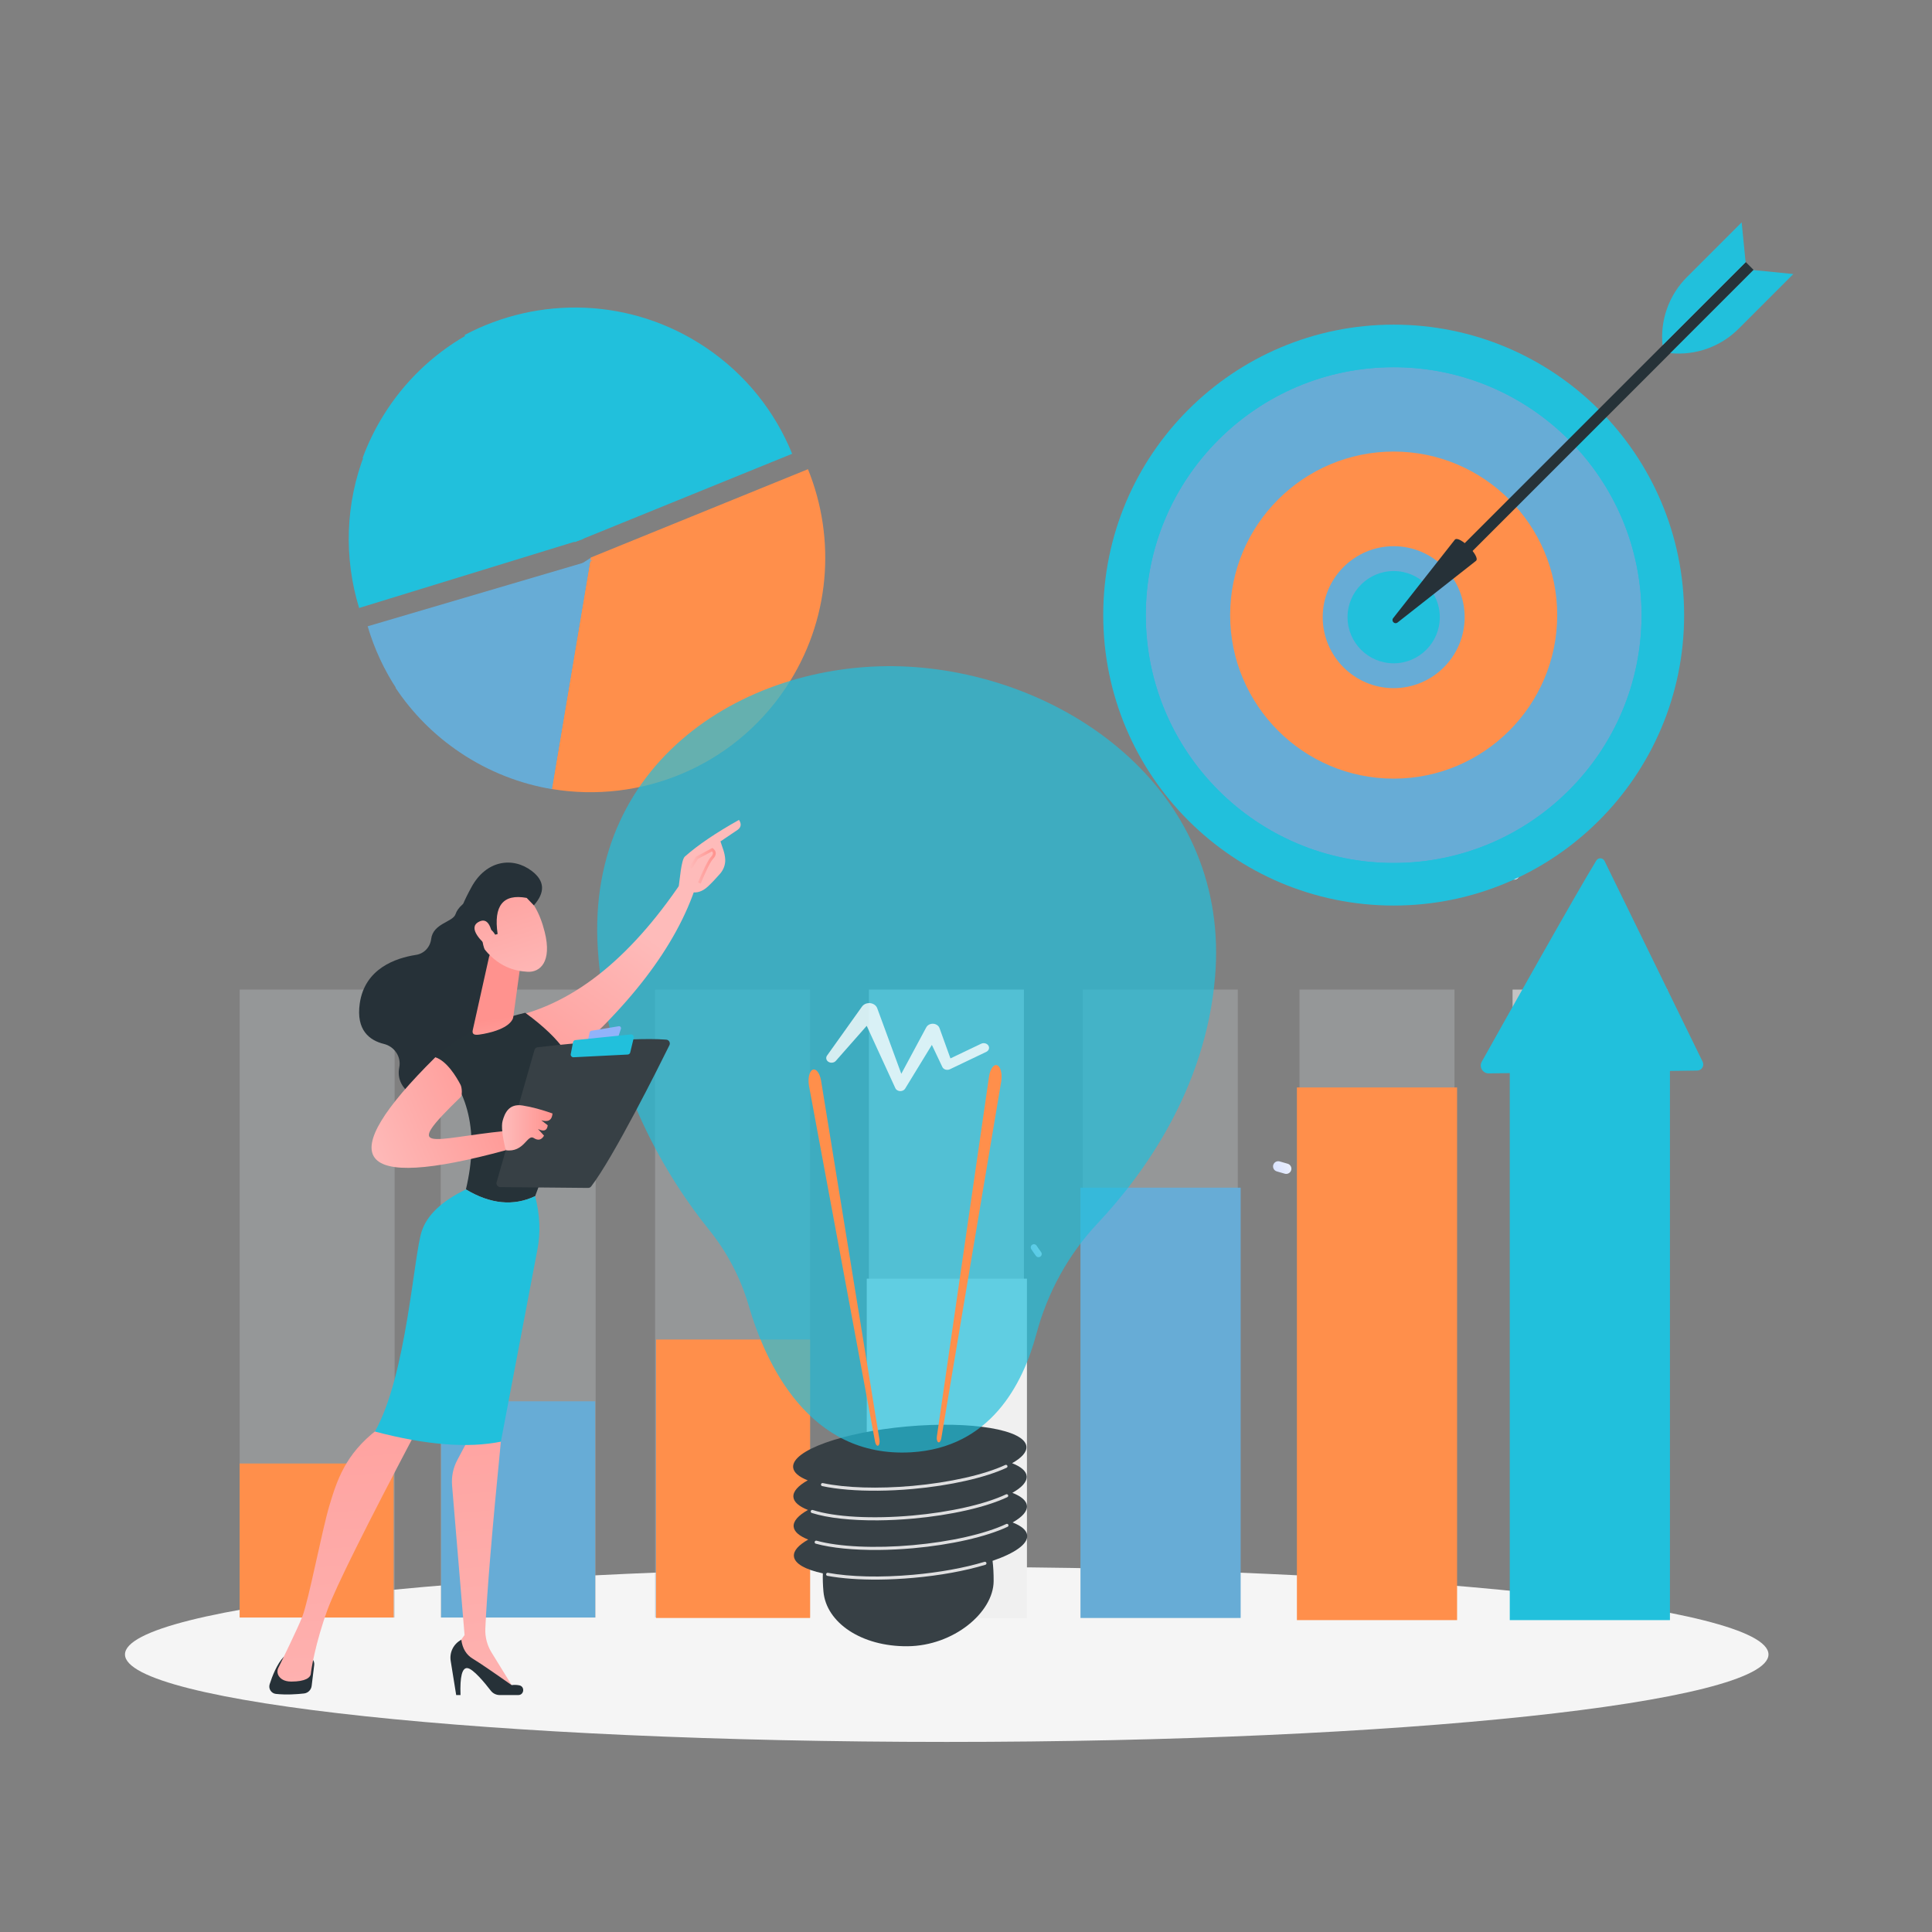 <svg version="1.2" baseProfile="tiny-ps" xmlns="http://www.w3.org/2000/svg" viewBox="0 0 3710 3710" width="3710" height="3710">
	<rect x="0" y="0" width="3710" height="3710" fill="#808080" stroke="none"/>
	<title>Benefits-colored-svg</title>
	<defs>
		<linearGradient id="grd1" gradientUnits="userSpaceOnUse"  x1="2639.016" y1="1481.749" x2="2668.498" y2="1470.916">
			<stop offset="0" stop-color="#dae3fe"  />
			<stop offset="1" stop-color="#e9effd"  />
		</linearGradient>
		<linearGradient id="grd2" gradientUnits="userSpaceOnUse"  x1="2887.703" y1="1657.954" x2="2907.123" y2="1650.819">
			<stop offset="0" stop-color="#dae3fe"  />
			<stop offset="1" stop-color="#e9effd"  />
		</linearGradient>
		<linearGradient id="grd3" gradientUnits="userSpaceOnUse"  x1="2442.005" y1="2231.873" x2="2470.905" y2="2221.253">
			<stop offset="0" stop-color="#dae3fe"  />
			<stop offset="1" stop-color="#e9effd"  />
		</linearGradient>
		<linearGradient id="grd4" gradientUnits="userSpaceOnUse"  x1="1977.639" y1="2390.056" x2="1991.727" y2="2384.879">
			<stop offset="0" stop-color="#dae3fe"  />
			<stop offset="1" stop-color="#e9effd"  />
		</linearGradient>
		<linearGradient id="grd5" gradientUnits="userSpaceOnUse"  x1="871.569" y1="1349.131" x2="2014.281" y2="254.343">
			<stop offset="0" stop-color="#ff8f4b"  />
			<stop offset="1" stop-color="#ff8f4b"  />
		</linearGradient>
		<linearGradient id="grd6" gradientUnits="userSpaceOnUse"  x1="1971.945" y1="2715.782" x2="1973.197" y2="3070.764">
			<stop offset="0" stop-color="#374045"  />
			<stop offset="1" stop-color="#374045"  />
		</linearGradient>
		<linearGradient id="grd7" gradientUnits="userSpaceOnUse"  x1="1253.85" y1="2869.377" x2="1134.918" y2="1531.397">
			<stop offset="0" stop-color="#21c0dc"  />
			<stop offset="1" stop-color="#21c0dc"  />
		</linearGradient>
		<linearGradient id="grd8" gradientUnits="userSpaceOnUse"  x1="1932.911" y1="2263.434" x2="1988.209" y2="3642.964">
			<stop offset="0" stop-color="#ff8f4b"  />
			<stop offset="1" stop-color="#ff8f4b"  />
		</linearGradient>
		<linearGradient id="grd9" gradientUnits="userSpaceOnUse"  x1="1671.171" y1="2274.029" x2="1726.459" y2="3653.335">
			<stop offset="0" stop-color="#ff8f4b"  />
			<stop offset="1" stop-color="#ff8f4b"  />
		</linearGradient>
		<linearGradient id="grd10" gradientUnits="userSpaceOnUse"  x1="832.119" y1="1537.133" x2="737.59" y2="1774.257">
			<stop offset="0" stop-color="#263138"  />
			<stop offset="1" stop-color="#263138"  />
		</linearGradient>
		<linearGradient id="grd11" gradientUnits="userSpaceOnUse"  x1="1152.239" y1="1731.263" x2="878.158" y2="2110.121">
			<stop offset="0" stop-color="#febbba"  />
			<stop offset="1" stop-color="#ff928e"  />
		</linearGradient>
		<linearGradient id="grd12" gradientUnits="userSpaceOnUse"  x1="602.936" y1="3179.34" x2="519.425" y2="3179.34">
			<stop offset="0" stop-color="#263138"  />
			<stop offset="1" stop-color="#263138"  />
		</linearGradient>
		<linearGradient id="grd13" gradientUnits="userSpaceOnUse"  x1="1031.1" y1="3552.887" x2="906.824" y2="2100.417">
			<stop offset="0" stop-color="#febbba"  />
			<stop offset="1" stop-color="#ff928e"  />
		</linearGradient>
		<linearGradient id="grd14" gradientUnits="userSpaceOnUse"  x1="1001.951" y1="3146.719" x2="867.73" y2="3146.719">
			<stop offset="0" stop-color="#263138"  />
			<stop offset="1" stop-color="#263138"  />
		</linearGradient>
		<linearGradient id="grd15" gradientUnits="userSpaceOnUse"  x1="870.796" y1="3553.238" x2="751.409" y2="2157.898">
			<stop offset="0" stop-color="#febbba"  />
			<stop offset="1" stop-color="#ff928e"  />
		</linearGradient>
		<linearGradient id="grd16" gradientUnits="userSpaceOnUse"  x1="828.204" y1="2074.016" x2="768.895" y2="2624.277">
			<stop offset="0" stop-color="#263238"  />
			<stop offset="1" stop-color="#263238"  />
		</linearGradient>
		<linearGradient id="grd17" gradientUnits="userSpaceOnUse"  x1="1490.299" y1="2195.805" x2="19.106" y2="3746.521">
			<stop offset="0" stop-color="#21c0dc"  />
			<stop offset="1" stop-color="#21c0dc"  />
		</linearGradient>
		<linearGradient id="grd18" gradientUnits="userSpaceOnUse"  x1="1036.9" y1="2111.917" x2="1014.318" y2="1946.711">
			<stop offset="0" stop-color="#febbba"  />
			<stop offset="1" stop-color="#ff928e"  />
		</linearGradient>
		<linearGradient id="grd19" gradientUnits="userSpaceOnUse"  x1="666.552" y1="2128.484" x2="977.569" y2="1998.373">
			<stop offset="0" stop-color="#febbba"  />
			<stop offset="1" stop-color="#ff928e"  />
		</linearGradient>
		<linearGradient id="grd20" gradientUnits="userSpaceOnUse"  x1="1077.39" y1="1894.272" x2="964.586" y2="1549.71">
			<stop offset="0" stop-color="#febbba"  />
			<stop offset="1" stop-color="#ff928e"  />
		</linearGradient>
		<linearGradient id="grd21" gradientUnits="userSpaceOnUse"  x1="980.366" y1="1588.74" x2="849.791" y2="1790.279">
			<stop offset="0" stop-color="#263138"  />
			<stop offset="1" stop-color="#263138"  />
		</linearGradient>
		<linearGradient id="grd22" gradientUnits="userSpaceOnUse"  x1="991.907" y1="1912.152" x2="882.512" y2="1578.001">
			<stop offset="0" stop-color="#febbba"  />
			<stop offset="1" stop-color="#ff928e"  />
		</linearGradient>
		<linearGradient id="grd23" gradientUnits="userSpaceOnUse"  x1="1218.3" y1="1770.189" x2="952.858" y2="2137.106">
			<stop offset="0" stop-color="#febbba"  />
			<stop offset="1" stop-color="#ff928e"  />
		</linearGradient>
		<linearGradient id="grd24" gradientUnits="userSpaceOnUse"  x1="1323.805" y1="1626.266" x2="1374.255" y2="1626.266">
			<stop offset="0" stop-color="#febbba"  />
			<stop offset="1" stop-color="#ff928e"  />
		</linearGradient>
		<linearGradient id="grd25" gradientUnits="userSpaceOnUse"  x1="1271.33" y1="1933.324" x2="1441.029" y2="2640.405">
			<stop offset="0" stop-color="#374045"  />
			<stop offset="1" stop-color="#374045"  />
		</linearGradient>
		<linearGradient id="grd26" gradientUnits="userSpaceOnUse"  x1="967.018" y1="2120.455" x2="1061.007" y2="2120.455">
			<stop offset="0" stop-color="#febbba"  />
			<stop offset="1" stop-color="#ff928e"  />
		</linearGradient>
		<linearGradient id="grd27" gradientUnits="userSpaceOnUse"  x1="3526.338" y1="955.201" x2="2454.529" y2="2378.2">
			<stop offset="0" stop-color="#67acd6"  />
			<stop offset="1" stop-color="#67acd6"  />
		</linearGradient>
		<linearGradient id="grd28" gradientUnits="userSpaceOnUse"  x1="3357.264" y1="829.509" x2="2285.457" y2="2252.506">
			<stop offset="0" stop-color="#ff8f4b"  />
			<stop offset="1" stop-color="#ff8f4b"  />
		</linearGradient>
		<linearGradient id="grd29" gradientUnits="userSpaceOnUse"  x1="3198.174" y1="708.014" x2="2126.368" y2="2131.01">
			<stop offset="0" stop-color="#21c0dc"  />
			<stop offset="1" stop-color="#21c0dc"  />
		</linearGradient>
		<linearGradient id="grd30" gradientUnits="userSpaceOnUse"  x1="2461.266" y1="1037.947" x2="3070.061" y2="669.665">
			<stop offset="0" stop-color="#263238"  />
			<stop offset="1" stop-color="#263238"  />
		</linearGradient>
		<linearGradient id="grd31" gradientUnits="userSpaceOnUse"  x1="2702.858" y1="1112.308" x2="3107.588" y2="776.601">
			<stop offset="0" stop-color="#263138"  />
			<stop offset="1" stop-color="#263138"  />
		</linearGradient>
	</defs>
	<style>
		tspan { white-space:pre }
		.shp0 { fill: #f5f5f5 } 
		.shp1 { fill: #a9abad } 
		.shp2 { fill: #ffffff } 
		.shp3 { fill: #ff8f4b } 
		.shp4 { fill: #67acd6 } 
		.shp5 { fill: #f0f0f0 } 
		.shp6 { fill: #21c0dc } 
		.shp7 { fill: url(#grd1) } 
		.shp8 { fill: url(#grd2) } 
		.shp9 { fill: url(#grd3) } 
		.shp10 { fill: url(#grd4) } 
		.shp11 { fill: url(#grd5) } 
		.shp12 { fill: url(#grd6) } 
		.shp13 { fill: #dfdfe0 } 
		.shp14 { opacity: 0.69;fill: url(#grd7) } 
		.shp15 { fill: url(#grd8) } 
		.shp16 { fill: url(#grd9) } 
		.shp17 { opacity: 0.78;fill: #ffffff } 
		.shp18 { fill: url(#grd10) } 
		.shp19 { fill: url(#grd11) } 
		.shp20 { fill: url(#grd12) } 
		.shp21 { fill: url(#grd13) } 
		.shp22 { fill: url(#grd14) } 
		.shp23 { fill: url(#grd15) } 
		.shp24 { fill: url(#grd16) } 
		.shp25 { fill: url(#grd17) } 
		.shp26 { fill: url(#grd18) } 
		.shp27 { fill: url(#grd19) } 
		.shp28 { fill: url(#grd20) } 
		.shp29 { fill: url(#grd21) } 
		.shp30 { fill: url(#grd22) } 
		.shp31 { fill: url(#grd23) } 
		.shp32 { fill: url(#grd24) } 
		.shp33 { fill: url(#grd25) } 
		.shp34 { fill: #91b3fa } 
		.shp35 { fill: url(#grd26) } 
		.shp36 { fill: url(#grd27) } 
		.shp37 { fill: url(#grd28) } 
		.shp38 { fill: url(#grd29) } 
		.shp39 { fill: url(#grd30) } 
		.shp40 { fill: url(#grd31) } 
	</style>
	<path id="&lt;Path&gt; 297 " class="shp0" d="M3396 3177C3396 3269.83 2689.51 3345 1818 3345C946.49 3345 240 3269.83 240 3177C240 3084.22 946.49 3009 1818 3009C2689.51 3009 3396 3084.22 3396 3177Z" />
	<g id="Illustration">
		<g id="&lt;Group&gt;">
			<g id="&lt;Group&gt;">
				<g id="&lt;Group&gt;" style="opacity: 0.529">
					<path id="&lt;Path&gt;" class="shp1" d="M757.77 3106.1L460.2 3106.1L460.2 1900.28L757.77 1900.28L757.77 3106.1Z" />
				</g>
				<g id="&lt;Group&gt;" style="opacity: 0.529">
					<path id="&lt;Path&gt;" class="shp1" d="M1143.83 3106.1L846.26 3106.1L846.26 1900.28L1143.83 1900.28L1143.83 3106.1Z" />
				</g>
				<g id="&lt;Group&gt;" style="opacity: 0.529">
					<path id="&lt;Path&gt;" class="shp1" d="M1555.49 3106.1L1257.92 3106.1L1257.92 1900.28L1555.49 1900.28L1555.49 3106.1Z" />
				</g>
				<g id="&lt;Group&gt;" style="opacity: 0.529">
					<path id="&lt;Path&gt;" class="shp2" d="M1966.21 3106.1L1668.64 3106.1L1668.64 1900.28L1966.21 1900.28L1966.21 3106.1Z" />
				</g>
				<g id="&lt;Group&gt;" style="opacity: 0.529">
					<path id="&lt;Path&gt;" class="shp1" d="M2376.93 3106.1L2079.36 3106.1L2079.36 1900.28L2376.93 1900.28L2376.93 3106.1Z" />
				</g>
				<g id="&lt;Group&gt;" style="opacity: 0.529">
					<path id="&lt;Path&gt;" class="shp1" d="M2793.02 3106.1L2495.45 3106.1L2495.45 1900.28L2793.02 1900.28L2793.02 3106.1Z" />
				</g>
				<g id="&lt;Group&gt;" style="opacity: 0.529">
					<path id="&lt;Path&gt;" class="shp2" d="M3202.14 3106.1L2904.57 3106.1L2904.57 1900.28L3202.14 1900.28L3202.14 3106.1Z" />
				</g>
				<path id="&lt;Path&gt;" class="shp3" d="M755.93 3106.1L460.2 3106.1L460.2 2810.36L755.93 2810.36L755.93 3106.1Z" />
				<path id="&lt;Path&gt;" class="shp4" d="M1142.91 3106.1L847.18 3106.1L847.18 2690.92L1142.91 2690.92L1142.91 3106.1Z" />
				<path id="&lt;Path&gt;" class="shp3" d="M1555.62 3106.96L1259.89 3106.96L1259.89 2572.27L1555.62 2572.27L1555.62 3106.96Z" />
				<path id="&lt;Path&gt;" class="shp5" d="M1972.02 3106.96L1664.43 3106.96L1664.43 2455.4L1972.02 2455.4L1972.02 3106.96Z" />
				<path id="&lt;Path&gt;" class="shp4" d="M2382.42 3106.96L2074.83 3106.96L2074.83 2280.66L2382.42 2280.66L2382.42 3106.96Z" />
				<path id="&lt;Path&gt;" class="shp3" d="M2798.03 3111.1L2490.44 3111.1L2490.44 2088.23L2798.03 2088.23L2798.03 3111.1Z" />
				<path id="&lt;Path&gt;" class="shp6" d="M3206.78 3111.1L2899.19 3111.1L2899.19 1976.7L3206.78 1976.7L3206.78 3111.1Z" />
				<path id="&lt;Path&gt;" class="shp6" d="M3065.43 1652.42C3028.45 1712.33 2888.6 1961.63 2845.43 2038.74C2839.75 2048.89 2847.2 2061.37 2858.84 2061.21L3259.15 2055.8C3267.8 2055.68 3273.39 2046.6 3269.59 2038.82L3081.12 1653.22C3078.02 1646.87 3069.14 1646.41 3065.43 1652.42Z" />
			</g>
			<g id="&lt;Group&gt;">
				<g id="&lt;Group&gt;">
					<g id="&lt;Group&gt;">
						<path id="&lt;Path&gt;" class="shp7" d="M2670.79 1503.1C2668.95 1503.78 2666.89 1503.92 2664.85 1503.39C2659.88 1502.09 2654.8 1500.87 2649.75 1499.77C2644.37 1498.59 2640.96 1493.28 2642.14 1487.91C2643.31 1482.53 2648.62 1479.12 2654 1480.3C2659.31 1481.46 2664.65 1482.74 2669.88 1484.11C2675.21 1485.5 2678.4 1490.94 2677.01 1496.26C2676.15 1499.54 2673.75 1502.01 2670.79 1503.1Z" />
					</g>
					<g id="&lt;Group&gt;">
						<path id="&lt;Path&gt;" class="shp8" d="M2911.37 1688.55C2906.86 1690.21 2901.68 1688.39 2899.25 1684.07C2896.74 1679.59 2894.09 1675.08 2891.38 1670.68C2888.5 1666 2889.95 1659.86 2894.64 1656.97C2899.34 1654.08 2905.46 1655.55 2908.35 1660.23C2911.2 1664.86 2913.99 1669.6 2916.64 1674.32C2919.33 1679.12 2917.62 1685.19 2912.82 1687.89C2912.35 1688.15 2911.86 1688.37 2911.37 1688.55Z" />
						<path id="&lt;Path&gt;" class="shp9" d="M2473.31 2253.62C2471.45 2254.31 2469.37 2254.44 2467.32 2253.9C2462.1 2252.51 2456.82 2250.98 2451.62 2249.36C2446.36 2247.73 2443.43 2242.14 2445.07 2236.89C2446.7 2231.63 2452.28 2228.7 2457.54 2230.33C2462.48 2231.87 2467.5 2233.32 2472.45 2234.64C2477.76 2236.06 2480.93 2241.52 2479.51 2246.83C2478.64 2250.09 2476.25 2252.54 2473.31 2253.62Z" />
					</g>
					<g id="&lt;Group&gt;">
						<g id="&lt;Group&gt;">
						</g>
					</g>
				</g>
				<g id="&lt;Group&gt;">
					<g id="&lt;Group&gt;">
						<path id="&lt;Path&gt;" class="shp10" d="M1996.35 2413.81C1993.86 2414.73 1990.95 2413.94 1989.29 2411.69C1986.18 2407.5 1983.15 2403.15 1980.3 2398.77C1978.44 2395.92 1979.25 2392.11 1982.09 2390.25C1984.94 2388.38 1988.75 2389.2 1990.61 2392.05C1993.33 2396.22 1996.21 2400.37 1999.18 2404.37C2001.2 2407.1 2000.63 2410.95 1997.9 2412.98C1997.41 2413.34 1996.89 2413.61 1996.35 2413.81Z" />
					</g>
					<g id="&lt;Group&gt;">
					</g>
					<g id="&lt;Group&gt;">
						<g id="&lt;Group&gt;">
						</g>
					</g>
				</g>
			</g>
			<g id="&lt;Group&gt;">
				<path id="&lt;Path&gt;" class="shp6" d="M1521.14 871.4C1488.44 790.76 1432.08 718.72 1354.31 666.68C1211.5 571.12 1033.89 568.03 892.08 643.36L1103.78 1041.1L1521.14 871.4Z" />
				<path id="&lt;Path&gt;" class="shp6" d="M893.83 644.78C831.49 680.72 776.88 732.13 736.33 797.57C719.93 824.03 706.6 851.53 696.24 879.64L1119.25 1034.91L893.83 644.78Z" />
				<path id="&lt;Path&gt;" class="shp6" d="M700.9 870.18C662.76 966.83 660.23 1071.77 689.6 1167.5L1120.22 1035.13L700.9 870.18Z" />
				<path id="&lt;Path&gt;" class="shp11" d="M1134.19 1070.74L1059.52 1515.12C1228.88 1543.48 1406.96 1473.22 1508.64 1321.23C1594.95 1192.2 1605.8 1034.76 1551.53 900.98L1134.19 1070.74Z" />
				<path id="&lt;Path&gt;" class="shp4" d="M706.01 1202.66C718.66 1245.68 737.72 1286.92 762.9 1324.82C856.63 1259.59 981.71 1176.43 1138.16 1075.36L706.01 1202.66Z" />
				<path id="&lt;Path&gt;" class="shp4" d="M759.32 1320.44C791.28 1368.56 833.07 1411.3 884.08 1445.44C938.9 1482.1 998.84 1505.15 1059.91 1515.37L1134.58 1070.98C978.13 1172.05 853.04 1255.21 759.32 1320.44Z" />
			</g>
			<g id="&lt;Group&gt;">
				<path id="&lt;Path&gt;" class="shp12" d="M1971.53 2834.64C1970.65 2824.84 1960.55 2816.43 1943.52 2809.76C1961.88 2799.43 1971.99 2788.44 1971.03 2777.76C1968.15 2745.42 1865.52 2728.17 1741.82 2739.22C1618.11 2750.27 1520.17 2785.44 1523.06 2817.77C1523.93 2827.58 1534.03 2835.99 1551.07 2842.65C1532.7 2852.99 1522.59 2863.98 1523.55 2874.66C1524.42 2884.47 1534.52 2892.88 1551.56 2899.54C1533.2 2909.87 1523.09 2920.86 1524.04 2931.55C1524.92 2941.36 1535.02 2949.76 1552.05 2956.43C1533.69 2966.76 1523.58 2977.75 1524.53 2988.43C1525.81 3002.73 1546.62 3014.08 1580.11 3021.33C1579.77 3031.91 1580.11 3043.5 1581.26 3056.29C1586.62 3115.87 1654.09 3162.04 1742.79 3161.27C1831.49 3160.5 1907.71 3096.1 1908.07 3036.28C1908.15 3021.62 1907.42 3008.73 1905.99 2997.27C1948.31 2982.73 1974.01 2965.2 1972.51 2948.42C1971.63 2938.61 1961.53 2930.2 1944.5 2923.54C1962.86 2913.21 1972.97 2902.21 1972.02 2891.53C1971.14 2881.72 1961.04 2873.31 1944.01 2866.65C1962.37 2856.32 1972.48 2845.33 1971.53 2834.64Z" />
				<g id="&lt;Group&gt;">
					<path id="&lt;Path&gt;" class="shp13" d="M1687.07 3033.29C1650.31 3033.6 1616.64 3031.19 1588.8 3026.11C1587.19 3025.81 1586.12 3024.27 1586.41 3022.65C1586.71 3021.04 1588.25 3019.96 1589.87 3020.26C1633.43 3028.21 1691.54 3029.54 1753.49 3024.01C1804.17 3019.48 1851.54 3010.89 1890.46 2999.17C1892.04 2998.69 1893.69 2999.58 1894.16 3001.15C1894.64 3002.73 1893.75 3004.38 1892.18 3004.86C1852.87 3016.7 1805.1 3025.37 1754.01 3029.93C1731.01 3031.99 1708.51 3033.1 1687.07 3033.29Z" />
					<path id="&lt;Path&gt;" class="shp13" d="M1687.2 2976.34C1639.43 2976.76 1596.7 2972.63 1566.52 2964.32C1564.94 2963.88 1564.01 2962.25 1564.44 2960.66C1564.88 2959.08 1566.51 2958.15 1568.1 2958.58C1611.11 2970.43 1680.23 2973.62 1752.99 2967.12C1824.97 2960.69 1892.02 2945.5 1932.35 2926.47C1933.84 2925.77 1935.61 2926.41 1936.31 2927.89C1937.01 2929.38 1936.37 2931.15 1934.89 2931.85C1893.96 2951.16 1826.16 2966.56 1753.52 2973.05C1730.86 2975.07 1708.52 2976.16 1687.2 2976.34Z" />
					<path id="&lt;Path&gt;" class="shp13" d="M1686.09 2919.5C1634.52 2919.95 1589.34 2915.06 1558.88 2905.31C1557.31 2904.81 1556.45 2903.13 1556.95 2901.57C1557.45 2900.01 1559.12 2899.14 1560.69 2899.64C1603.08 2913.22 1674.79 2917.18 1752.5 2910.24C1824.47 2903.81 1891.52 2888.61 1931.86 2869.58C1933.34 2868.89 1935.12 2869.52 1935.82 2871C1936.52 2872.49 1935.88 2874.26 1934.4 2874.96C1893.46 2894.27 1825.66 2909.67 1753.03 2916.16C1730.02 2918.22 1707.5 2919.32 1686.09 2919.5Z" />
					<path id="&lt;Path&gt;" class="shp13" d="M1686 2862.59C1645.09 2862.94 1607.85 2859.95 1578.87 2853.78C1577.26 2853.43 1576.24 2851.85 1576.58 2850.25C1576.92 2848.64 1578.51 2847.62 1580.11 2847.96C1623.69 2857.25 1686.35 2859.21 1752.01 2853.35C1823.34 2846.98 1890.05 2831.94 1930.45 2813.13C1931.94 2812.43 1933.71 2813.08 1934.4 2814.57C1935.1 2816.05 1934.45 2817.82 1932.96 2818.52C1891.97 2837.61 1824.52 2852.84 1752.54 2859.27C1729.8 2861.3 1707.4 2862.4 1686 2862.59Z" />
				</g>
				<path id="&lt;Path&gt;" class="shp14" d="M1437.67 2507.08C1422.17 2453.96 1396.21 2404.41 1361.44 2361.36C1286.94 2269.12 1165.08 2081.27 1148.06 1823.6C1123.29 1448.81 1454.23 1258.2 1757.92 1281.06C2061.61 1303.93 2363.01 1527.3 2333.24 1876.42C2314.93 2091.24 2196.19 2255.09 2107.55 2349.36C2051.26 2409.23 2011.38 2482.3 1990.13 2561.68C1964.12 2658.83 1901.28 2780.16 1749.5 2788.84C1553.1 2800.06 1469.92 2617.63 1437.67 2507.08Z" />
				<path id="&lt;Path&gt;" class="shp15" d="M1799.04 2758.63L1899.26 2067.08C1901.33 2052.8 1908.27 2043.16 1914.76 2045.55C1921.25 2047.94 1924.83 2061.46 1922.76 2075.75C1922.7 2076.13 1922.63 2076.6 1922.57 2076.97L1807.53 2762.23C1806.67 2767.38 1804.08 2770.65 1801.76 2769.54C1799.5 2768.45 1798.33 2763.62 1799.04 2758.63Z" />
				<path id="&lt;Path&gt;" class="shp16" d="M1688.87 2765.06L1576.72 2075.36C1574.4 2061.11 1567.3 2051.59 1560.85 2054.09C1554.4 2056.6 1551.06 2070.18 1553.37 2084.42C1553.43 2084.8 1553.52 2085.27 1553.59 2085.65L1680.45 2768.81C1681.4 2773.95 1684.04 2777.17 1686.35 2776.02C1688.58 2774.89 1689.68 2770.04 1688.87 2765.06Z" />
				<path id="&lt;Path&gt;" class="shp17" d="M1897.99 2007.79C1895.25 2003.48 1889 2001.92 1884.02 2004.3L1825.13 2032.43L1804.1 1974.13C1802.99 1971.09 1800.45 1968.41 1796.85 1966.96C1790.02 1964.22 1781.91 1966.79 1778.73 1972.72L1778.63 1972.91L1730.77 2061.98L1684.56 1936.17L1684.48 1935.96C1683.35 1932.89 1681 1930.14 1677.58 1928.32C1669.98 1924.25 1660 1926.31 1655.3 1932.91L1588.13 2027.07C1585.4 2030.93 1586.39 2036.06 1590.63 2038.86C1595.14 2041.85 1601.61 2041.09 1605.07 2037.17L1664.34 1969.88L1719.27 2089.48L1719.31 2089.57C1720.19 2091.48 1721.83 2093.15 1724.1 2094.18C1729.17 2096.51 1735.47 2094.82 1738.17 2090.41L1789.45 2006.51L1809.39 2048.55L1809.56 2048.92C1809.71 2049.23 1809.87 2049.52 1810.06 2049.82C1812.79 2054.13 1819.04 2055.69 1824.02 2053.31L1893.92 2019.91C1898.9 2017.53 1900.72 2012.11 1897.99 2007.79Z" />
			</g>
			<g id="&lt;Group&gt;">
				<g id="&lt;Group&gt;">
					<path id="&lt;Path&gt;" class="shp18" d="M915.4 1719.58C892.51 1730.71 878.96 1742.67 874.75 1755.46C869.69 1770.85 831.72 1772.84 827.97 1803.11C826.04 1818.74 814.47 1831.26 798.9 1833.64C760.13 1839.59 700.38 1859.72 690.82 1927.04C683.52 1978.42 709.71 1997.91 737.2 2004.65C757.4 2009.61 770.81 2029.25 766.73 2049.63C762.81 2069.18 768.65 2091.79 802.53 2109.66C853.13 2136.36 903.7 2104.73 954.24 2014.77L969.77 1779.15L915.4 1719.58Z" />
					<path id="&lt;Path&gt;" class="shp19" d="M1328.43 1663.72C1227.39 1823.53 1116.8 1918.87 996.65 1949.74C1020.06 2016.42 1040.8 2053.58 1058.87 2061.21C1206.69 1937.87 1299.59 1816.73 1337.57 1697.78L1328.43 1663.72Z" />
					<path id="&lt;Path&gt;" class="shp20" d="M603.39 3196.98L598.48 3237.36C597.55 3245.02 591.52 3251.07 583.85 3251.95C570.91 3253.43 550.13 3254.95 529.81 3252.8C520.89 3251.85 515.09 3242.82 517.81 3234.27C522.77 3218.68 531.83 3195.28 544.9 3181.51L589.69 3181.51C597.98 3181.51 604.39 3188.76 603.39 3196.98Z" />
					<path id="&lt;Path&gt;" class="shp21" d="M954.24 2723.95L961.8 2768.42C944.92 2939.4 934.98 3059.08 931.98 3127.47C931.27 3143.55 935.43 3159.44 943.87 3173.15L987.9 3244.64L876.01 3178.62L873.78 3164.96L892.1 3139.78L868.11 2852.48C866.7 2835.6 870.18 2818.68 878.14 2803.73L901.28 2760.25L954.24 2723.95Z" />
					<path id="&lt;Path&gt;" class="shp22" d="M995.27 3255L959.56 3255C952.88 3255 946.57 3251.93 942.5 3246.64C931.37 3232.17 908.3 3203.95 897.28 3203.22C887.38 3202.55 883.06 3219.82 884.33 3255L876.01 3255L865.47 3189.42C862.82 3172.92 871.02 3156.57 885.84 3148.84C888.1 3165.57 895.37 3177.64 907.63 3185.04C919.9 3192.44 944.86 3209.39 982.51 3235.89C987.12 3235.24 991.96 3235.37 997.02 3236.28C1008.29 3238.32 1006.71 3255 995.27 3255Z" />
					<path id="&lt;Path&gt;" class="shp23" d="M800.99 2745.07C702.1 2932.64 644.8 3047.84 629.08 3090.67C605.5 3154.91 597.24 3208.5 596.93 3213.57C596.43 3221.5 586.57 3229.11 559.38 3229.11C545.35 3229.11 538.48 3223.48 535.12 3218.04C532.25 3213.4 532.1 3207.58 534.52 3202.69C543.1 3185.33 570.33 3129.83 580.41 3104.67C592.45 3074.62 618.35 2938.44 632.55 2891.09C646.76 2843.74 662.81 2792.38 724.66 2745.07C752.97 2717.35 778.41 2717.35 800.99 2745.07Z" />
					<path id="&lt;Path&gt;" class="shp24" d="M894.69 2284.05C920.19 2175.96 900.64 2091.35 836.02 2030.22C876.79 1991.08 934.32 1962.61 1008.61 1944.8C1079.5 1996.63 1110.74 2042.82 1102.33 2083.38C1097.4 2107.16 1072.49 2178.36 1027.59 2296.99C986.07 2316.64 941.77 2312.33 894.69 2284.05Z" />
					<path id="&lt;Path&gt;" class="shp25" d="M809.85 2364.31C820.24 2333.04 848.51 2306.29 894.69 2284.05C941.77 2312.33 986.07 2316.64 1027.59 2296.99C1036.9 2332.58 1038.34 2366.91 1031.91 2399.99C1025.49 2433.06 1002.12 2555.87 961.8 2768.42C898.27 2781.29 817.66 2774.82 719.95 2749C780.65 2641.23 794.28 2411.22 809.85 2364.31Z" />
					<path id="&lt;Path&gt;" class="shp26" d="M939.1 1837.66L907.99 1977.39C905.01 1989.7 916.23 1987.68 928.68 1985.34C949.05 1981.49 975.32 1973.58 984.1 1957.73C984.99 1956.11 985.44 1954.29 985.69 1952.46L999.05 1855.57C1000.11 1847.88 995.96 1840.42 988.86 1837.28L963.07 1825.84C953.15 1821.44 941.65 1827.1 939.1 1837.66Z" />
					<path id="&lt;Path&gt;" class="shp27" d="M836.02 2030.22C635.85 2228.37 680.91 2287.9 971.21 2208.8C974.52 2183.75 974.01 2171.45 969.69 2171.88C828.49 2185.96 769.43 2218.29 884.21 2106.99C888.27 2103.05 887.02 2088.2 884.41 2083.19C876.46 2067.92 858.28 2037.6 836.02 2030.22Z" />
					<g id="&lt;Group&gt;">
						<path id="&lt;Path&gt;" class="shp28" d="M998.68 1710.28C1020.76 1725.23 1036.54 1751.73 1046.03 1789.79C1060.26 1846.88 1037.13 1867.36 1013.43 1866.1C989.72 1864.85 955.35 1857.52 925.57 1816.56C895.79 1775.61 955.28 1682.89 998.68 1710.28Z" />
						<path id="&lt;Path&gt;" class="shp29" d="M955.6 1793.54C947.51 1739 966.11 1715.9 1011.39 1724.24L1025.12 1738.54C1047.28 1713.58 1046.1 1691.67 1021.57 1672.8C984.78 1644.5 933.73 1651.75 905.49 1703.27C877.24 1754.79 866.99 1791 890.67 1823.01C906.45 1844.35 920.28 1845.87 932.15 1827.57C924.91 1809.1 924.29 1795.9 930.3 1787.97C936.31 1780.04 943.18 1782.35 950.93 1794.88L955.6 1793.54Z" />
						<path id="&lt;Path&gt;" class="shp30" d="M946.32 1800.54C942.33 1772.48 933.16 1762.46 918.83 1770.49C897.34 1782.52 926.58 1809.8 938.3 1819.08L946.32 1800.54Z" />
					</g>
					<g id="&lt;Group&gt;">
						<path id="&lt;Path&gt;" class="shp31" d="M1327.39 1713.07C1327.85 1718.01 1309.46 1721.43 1303.61 1700.35C1305.21 1691.2 1308.07 1651.12 1315.09 1644.89C1340.01 1622.78 1374.68 1599.29 1419.11 1574.42C1424.08 1582.01 1423.31 1588.3 1416.79 1593.3L1383.52 1615.75C1386.99 1627.25 1392.06 1637.41 1392.63 1650.53C1393.06 1660.47 1389.39 1670.2 1382.8 1677.74C1376.17 1685.3 1367.26 1695.07 1359.23 1702.48C1349.09 1711.84 1338.47 1715.37 1327.39 1713.07Z" />
						<path id="&lt;Path&gt;" class="shp32" d="M1345.46 1696.73L1340.37 1694.64C1341.05 1692.99 1357.02 1654.2 1364.74 1646.13C1367.67 1643.07 1369.09 1640.44 1368.96 1638.33C1368.89 1637.19 1368.32 1636.06 1367.25 1634.9L1340.33 1649.3L1328.44 1667.92L1323.81 1664.95L1336.47 1645.12L1368 1628.27L1369.42 1629.42C1372.61 1632.03 1374.26 1634.83 1374.45 1637.99C1374.68 1641.75 1372.81 1645.66 1368.72 1649.93C1362.9 1656.01 1349.95 1685.77 1345.46 1696.73Z" />
					</g>
				</g>
				<g id="&lt;Group&gt;">
					<path id="&lt;Path&gt;" class="shp33" d="M953.65 2270.11L1026.32 2016.35C1027.14 2013.47 1029.6 2011.37 1032.58 2011.02C1045.74 2009.48 1083.89 2005.17 1127.94 2001.45C1180.99 1996.96 1242.6 1993.32 1279.42 1996.42C1284.66 1996.86 1287.82 2002.39 1285.49 2007.1C1264.56 2049.46 1178.43 2221.76 1135.31 2278.21C1133.88 2280.08 1131.67 2281.17 1129.32 2281.15L960.72 2279.58C955.82 2279.53 952.3 2274.83 953.65 2270.11Z" />
					<path id="&lt;Path&gt;" class="shp34" d="M1135.47 1979.45L1188.16 1970.67C1190.96 1970.2 1193.26 1972.88 1192.37 1975.58L1187.15 1991.39C1186.7 1992.76 1185.5 1993.76 1184.06 1993.95L1133.37 2000.72C1130.74 2001.07 1128.58 1998.69 1129.19 1996.11L1132.41 1982.31C1132.76 1980.83 1133.97 1979.7 1135.47 1979.45Z" />
					<path id="&lt;Path&gt;" class="shp6" d="M1096.03 2024.05L1100.37 2001.44C1100.8 1999.17 1102.67 1997.46 1104.97 1997.23L1211.38 1986.43C1214.96 1986.07 1217.83 1989.35 1216.99 1992.85L1210.22 2021.02C1209.68 2023.27 1207.72 2024.9 1205.4 2025.02L1101.42 2030.25C1098.04 2030.42 1095.39 2027.37 1096.03 2024.05Z" />
					<path id="&lt;Path&gt;" class="shp35" d="M971.21 2208.8C964.46 2181.05 962.45 2162.26 965.17 2152.41C969.25 2137.65 977.16 2118.66 1003.53 2122.88C1021.11 2125.69 1040.27 2130.8 1061.01 2138.21C1059.96 2151.03 1052.76 2155.37 1039.4 2151.23L1051.82 2160.85C1050.64 2171.12 1044.4 2173.51 1033.12 2168.02L1044.68 2180.78C1039.83 2189.21 1033.26 2190.72 1024.95 2185.31C1012.5 2177.2 1006.53 2213.81 971.21 2208.8Z" />
				</g>
			</g>
			<g id="&lt;Group&gt;">
				<g id="&lt;Group&gt;">
					<path id="&lt;Path&gt;" class="shp6" d="M3234.01 1181.16C3234.01 1489.2 2984.3 1738.91 2676.26 1738.91C2368.22 1738.91 2118.51 1489.2 2118.51 1181.16C2118.51 873.12 2368.22 623.41 2676.26 623.41C2984.3 623.41 3234.01 873.12 3234.01 1181.16Z" />
					<g id="&lt;Group&gt;">
						<path id="&lt;Path&gt;" class="shp36" d="M3152.28 1181.16C3152.28 1444.06 2939.16 1657.18 2676.26 1657.18C2413.36 1657.18 2200.24 1444.06 2200.24 1181.16C2200.24 918.26 2413.36 705.14 2676.26 705.14C2939.16 705.14 3152.28 918.26 3152.28 1181.16Z" />
						<path id="&lt;Compound Path&gt;" fill-rule="evenodd" class="shp6" d="M2676.26 1681.02C2400.64 1681.02 2176.4 1456.78 2176.4 1181.16C2176.4 905.53 2400.64 681.3 2676.26 681.3C2951.88 681.3 3176.12 905.53 3176.12 1181.16C3176.12 1456.78 2951.88 1681.02 2676.26 1681.02ZM2676.26 705.14C2413.78 705.14 2200.25 918.68 2200.25 1181.16C2200.25 1443.64 2413.78 1657.18 2676.26 1657.18C2938.74 1657.18 3152.27 1443.64 3152.27 1181.16C3152.27 918.68 2938.74 705.14 2676.26 705.14Z" />
					</g>
					<g id="&lt;Group&gt;">
						<path id="&lt;Path&gt;" class="shp37" d="M2966.46 1181.16C2966.46 1341.43 2836.53 1471.36 2676.26 1471.36C2515.99 1471.36 2386.06 1341.43 2386.06 1181.16C2386.06 1020.89 2515.99 890.96 2676.26 890.96C2836.53 890.96 2966.46 1020.89 2966.46 1181.16Z" />
						<path id="&lt;Compound Path&gt;" fill-rule="evenodd" class="shp3" d="M2676.26 1495.21C2503.1 1495.21 2362.22 1354.32 2362.22 1181.16C2362.22 1007.99 2503.1 867.12 2676.26 867.12C2849.42 867.12 2990.3 1007.99 2990.3 1181.16C2990.3 1354.32 2849.42 1495.21 2676.26 1495.21ZM2676.26 914.8C2529.39 914.8 2409.9 1034.29 2409.9 1181.16C2409.9 1328.03 2529.39 1447.52 2676.26 1447.52C2823.13 1447.52 2942.62 1328.03 2942.62 1181.16C2942.62 1034.29 2823.13 914.8 2676.26 914.8Z" />
					</g>
					<g id="&lt;Group&gt;">
						<path id="&lt;Path&gt;" class="shp38" d="M2792.69 1181.16C2792.69 1243.25 2742.35 1293.59 2680.26 1293.59C2618.16 1293.59 2567.83 1243.25 2567.83 1181.16C2567.83 1119.06 2618.16 1068.73 2680.26 1068.73C2742.35 1068.73 2792.69 1119.06 2792.69 1181.16Z" />
						<path id="&lt;Compound Path&gt;" fill-rule="evenodd" class="shp4" d="M2676.26 1321.44C2601.12 1321.44 2539.99 1260.3 2539.99 1185.16C2539.99 1110.01 2601.12 1048.88 2676.26 1048.88C2751.4 1048.88 2812.54 1110.01 2812.54 1185.16C2812.54 1260.3 2751.4 1321.44 2676.26 1321.44ZM2676.26 1096.57C2627.41 1096.57 2587.67 1136.31 2587.67 1185.16C2587.67 1234.01 2627.41 1273.75 2676.26 1273.75C2725.11 1273.75 2764.85 1234.01 2764.85 1185.16C2764.85 1136.31 2725.11 1096.57 2676.26 1096.57Z" />
					</g>
				</g>
				<g id="&lt;Group&gt;">
					<path id="&lt;Path&gt;" class="shp39" d="M3352.41 503.25L3367.45 518.28L2798.22 1087.51L2783.19 1072.48L3352.41 503.25Z" />
					<path id="&lt;Path&gt;" class="shp40" d="M2793.84 1036.21C2802.46 1027.58 2843.12 1068.24 2834.49 1076.86L2683.7 1195.41C2678.13 1199.78 2670.91 1192.57 2675.29 1186.99L2793.84 1036.21Z" />
					<path id="&lt;Path&gt;" class="shp6" d="M3367.12 518.61L3443.7 526.22L3338.57 631.35C3304.13 665.79 3256.05 682.97 3207.58 678.15L3367.12 518.61Z" />
					<path id="&lt;Path&gt;" class="shp6" d="M3352.09 503.58L3344.48 427L3239.35 532.13C3204.91 566.57 3187.73 614.65 3192.55 663.12L3352.09 503.58Z" />
				</g>
			</g>
		</g>
	</g>
</svg>